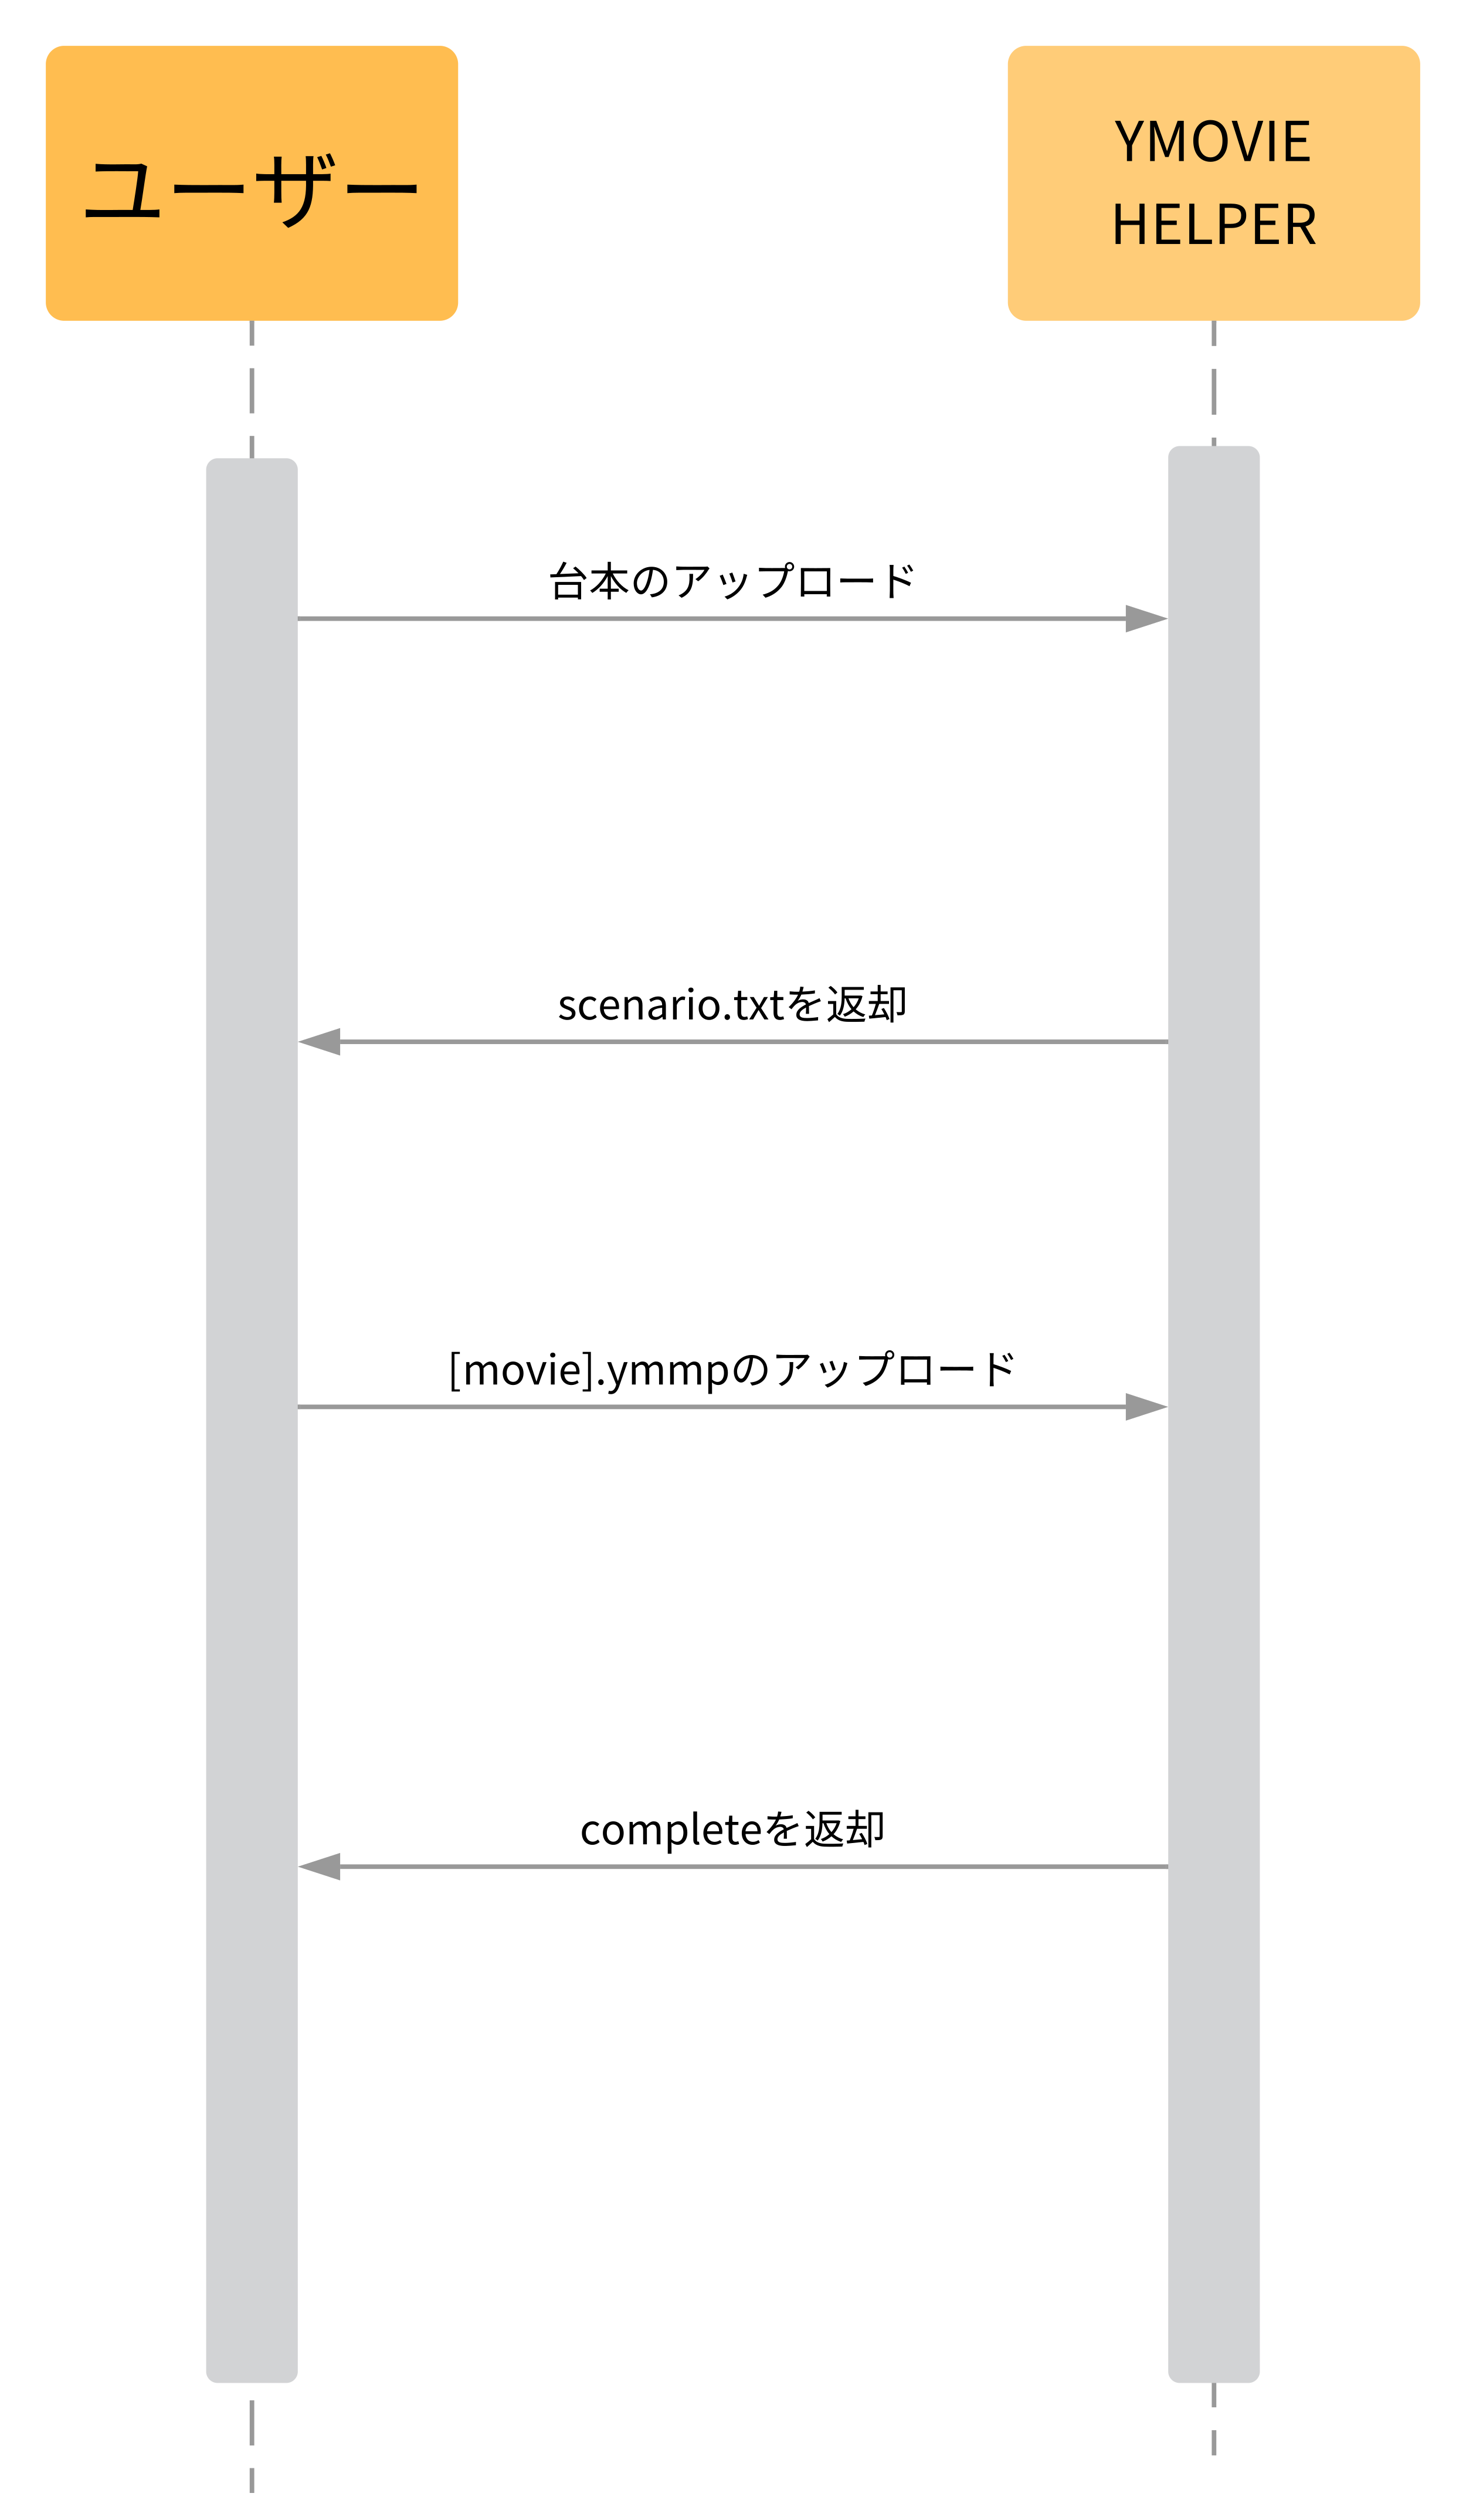 <svg xmlns="http://www.w3.org/2000/svg" xmlns:xlink="http://www.w3.org/1999/xlink" xmlns:lucid="lucid" width="640" height="1091"><g transform="translate(474.333 394.667)" lucid:page-tab-id="qQ57FBwDpF6."><path d="M-454.33-366.67a8 8 0 0 1 8-8h164a8 8 0 0 1 8 8v104a8 8 0 0 1-8 8h-164a8 8 0 0 1-8-8z" stroke="#000" stroke-opacity="0" stroke-width="2" fill="#ffbd50"/><use xlink:href="#a" transform="matrix(1,0,0,1,-454.333,-374.667) translate(14.444 77.022)"/><use xlink:href="#b" transform="matrix(1,0,0,1,-454.333,-374.667) translate(52.222 77.022)"/><use xlink:href="#c" transform="matrix(1,0,0,1,-454.333,-374.667) translate(90 77.022)"/><use xlink:href="#d" transform="matrix(1,0,0,1,-454.333,-374.667) translate(127.778 77.022)"/><path d="M-364.33-253.67v9.86m0 9.84v19.7m0 9.86v19.7m0 9.87v19.7m0 9.86v19.7m0 9.86V-96m0 9.85v19.7m0 9.87v19.7m0 9.86v19.7m0 9.86v19.7m0 9.86v19.7m0 9.87v19.7m0 9.86v19.7m0 9.86v19.7m0 9.85v19.7m0 9.87v19.7m0 9.86v19.7m0 9.86v19.7m0 9.86v19.7m0 9.87v19.7m0 9.86v19.7m0 9.86V377m0 9.85v19.7m0 9.87v19.7m0 9.86v19.7m0 9.86v19.7m0 9.86v19.7m0 9.87v19.7m0 9.86v19.7m0 9.86v19.7m0 9.85v19.7m0 9.87v19.7m0 9.86v9.85" stroke="#999" stroke-width="2" fill="none"/><path d="M-363.33-253.64h-2v-1.03h2z" stroke="#999" stroke-width=".05" fill="#999"/><path d="M-364.33 692.3v1.03" stroke="#999" stroke-width="2" fill="none"/><path d="M-384.33-189.67a5 5 0 0 1 5-5h30a5 5 0 0 1 5 5v830a5 5 0 0 1-5 5h-30a5 5 0 0 1-5-5z" stroke="#000" stroke-opacity="0" stroke-width="2" fill="#d2d3d5"/><path d="M-34.33-366.67a8 8 0 0 1 8-8h164a8 8 0 0 1 8 8v104a8 8 0 0 1-8 8h-164a8 8 0 0 1-8-8z" stroke="#000" stroke-opacity="0" stroke-width="2" fill="#ffcc78"/><use xlink:href="#e" transform="matrix(1,0,0,1,-34.333,-374.667) translate(46.721 50.306)"/><use xlink:href="#f" transform="matrix(1,0,0,1,-34.333,-374.667) translate(44.619 86.483)"/><path d="M55.67-253.67v10m0 10v20m0 9.98v20m0 10v20m0 10v19.98m0 10v19.98m0 10v20m0 10v19.98m0 10v20m0 9.98v20m0 10V56.2m0 10v20m0 9.98v20m0 10v19.98m0 10v20m0 10v19.98m0 10v19.98m0 10v20m0 10v19.98m0 10v20m0 9.98v20m0 10v19.98m0 10v20m0 9.98v20m0 10V476m0 10v20m0 10V536m0 10v19.98m0 10v20m0 10v19.98m0 10v20m0 9.98v10" stroke="#999" stroke-width="2" fill="none"/><path d="M56.67-253.64h-2v-1.03h2z" stroke="#999" stroke-width=".05" fill="#999"/><path d="M55.67 675.9v1.04" stroke="#999" stroke-width="2" fill="none"/><path d="M35.67-195a5 5 0 0 1 5-5h30a5 5 0 0 1 5 5v835.33a5 5 0 0 1-5 5h-30a5 5 0 0 1-5-5z" stroke="#000" stroke-opacity="0" stroke-width="2" fill="#d2d3d5"/><path d="M-343.33-124.67h360.5" stroke="#999" stroke-width="2" fill="none"/><path d="M-343.3-123.67h-1.03v-2h1.02z" stroke="#999" stroke-width=".05" fill="#999"/><path d="M32.43-124.67l-14.27 4.64v-9.27z" stroke="#999" stroke-width="2" fill="#999"/><use xlink:href="#g" transform="matrix(1,0,0,1,-235.333,-155.307) translate(0 20.88)"/><use xlink:href="#h" transform="matrix(1,0,0,1,-235.333,-155.307) translate(18 20.88)"/><use xlink:href="#i" transform="matrix(1,0,0,1,-235.333,-155.307) translate(36 20.88)"/><use xlink:href="#j" transform="matrix(1,0,0,1,-235.333,-155.307) translate(54 20.88)"/><use xlink:href="#k" transform="matrix(1,0,0,1,-235.333,-155.307) translate(72 20.88)"/><use xlink:href="#l" transform="matrix(1,0,0,1,-235.333,-155.307) translate(90 20.88)"/><use xlink:href="#m" transform="matrix(1,0,0,1,-235.333,-155.307) translate(108 20.88)"/><use xlink:href="#n" transform="matrix(1,0,0,1,-235.333,-155.307) translate(126 20.88)"/><use xlink:href="#o" transform="matrix(1,0,0,1,-235.333,-155.307) translate(144 20.88)"/><path d="M-325.83 60h360.5" stroke="#999" stroke-width="2" fill="none"/><path d="M-341.1 60l14.27-4.63v9.27z" stroke="#999" stroke-width="2" fill="#999"/><path d="M35.67 61h-1.03v-2h1.03z" stroke="#999" stroke-width=".05" fill="#999"/><g><use xlink:href="#p" transform="matrix(1,0,0,1,-230.878,29.36) translate(0 20.88)"/><use xlink:href="#q" transform="matrix(1,0,0,1,-230.878,29.36) translate(99.09 20.88)"/><use xlink:href="#r" transform="matrix(1,0,0,1,-230.878,29.36) translate(117.09 20.88)"/><use xlink:href="#s" transform="matrix(1,0,0,1,-230.878,29.36) translate(135.09 20.88)"/></g><path d="M-343.33 219.33h360.5" stroke="#999" stroke-width="2" fill="none"/><path d="M-343.3 220.33h-1.03v-2h1.02z" stroke="#999" stroke-width=".05" fill="#999"/><path d="M32.43 219.33l-14.27 4.64v-9.27z" stroke="#999" stroke-width="2" fill="#999"/><g><use xlink:href="#t" transform="matrix(1,0,0,1,-279.055,188.691) translate(0 20.88)"/><use xlink:href="#i" transform="matrix(1,0,0,1,-279.055,188.691) translate(123.444 20.88)"/><use xlink:href="#j" transform="matrix(1,0,0,1,-279.055,188.691) translate(141.444 20.88)"/><use xlink:href="#k" transform="matrix(1,0,0,1,-279.055,188.691) translate(159.444 20.88)"/><use xlink:href="#l" transform="matrix(1,0,0,1,-279.055,188.691) translate(177.444 20.88)"/><use xlink:href="#m" transform="matrix(1,0,0,1,-279.055,188.691) translate(195.444 20.88)"/><use xlink:href="#n" transform="matrix(1,0,0,1,-279.055,188.691) translate(213.444 20.88)"/><use xlink:href="#o" transform="matrix(1,0,0,1,-279.055,188.691) translate(231.444 20.88)"/></g><path d="M-325.83 420h360.5" stroke="#999" stroke-width="2" fill="none"/><path d="M-341.1 420l14.27-4.63v9.26z" stroke="#999" stroke-width="2" fill="#999"/><path d="M35.67 421h-1.03v-2h1.03z" stroke="#999" stroke-width=".05" fill="#999"/><g><use xlink:href="#u" transform="matrix(1,0,0,1,-221.212,389.36) translate(0 20.88)"/><use xlink:href="#q" transform="matrix(1,0,0,1,-221.212,389.36) translate(79.758 20.88)"/><use xlink:href="#r" transform="matrix(1,0,0,1,-221.212,389.36) translate(97.758 20.88)"/><use xlink:href="#s" transform="matrix(1,0,0,1,-221.212,389.36) translate(115.758 20.88)"/></g><defs><path d="M706-142c73-1 155 3 219-6v91c-246-9-506-2-758-4-28 0-57 1-88 4v-91c170 13 360 3 539 6 18-107 60-375 63-445-162 2-334-4-489 4v-89c144 13 310 3 463 6 20 0 50-4 62-8l67 31c-21 105-56 376-78 501" id="v"/><use transform="matrix(0.038,0,0,0.038,0,0)" xlink:href="#v" id="a"/><path d="M102-335v-98c214 10 463 3 687 5 50 0 86-3 108-5v98c-206-10-441-3-656-5-55 0-108 2-139 5" id="w"/><use transform="matrix(0.038,0,0,0.038,0,0)" xlink:href="#w" id="b"/><path d="M855-624l-49 17c-15-43-38-103-57-141l48-15c18 36 45 98 58 139zm-153 71c57 0 163 2 201-6v85c-38-4-147-3-201-3 4 287-48 434-286 541L349 0c193-67 281-178 272-477H337c1 75-2 188 4 252h-89c7-61 5-178 5-252-56-1-168 0-208 3v-86c37 8 151 8 208 7-1-59 3-155-5-201h89c-6 47-4 143-4 201h284c0-59 2-162-4-207h90c-7 44-5 148-5 207zm146-225l48-15c19 36 46 97 60 138l-49 16c-16-44-39-102-59-139" id="x"/><use transform="matrix(0.038,0,0,0.038,0,0)" xlink:href="#x" id="c"/><use transform="matrix(0.038,0,0,0.038,0,0)" xlink:href="#w" id="d"/><path d="M219 0v-285L-1-733h99c56 123 110 244 166 367h4c59-123 110-244 168-367h96L312-285V0h-93" id="y"/><path d="M100 0v-733h112c65 181 131 360 193 545h5c59-186 126-364 190-545h112V0h-87c2-212-8-425 12-622h-4C570-437 502-256 436-74h-62c-66-182-134-363-197-548h-4c18 198 9 411 11 622h-84" id="z"/><path d="M371 13C187 13 58-134 58-369s129-378 313-378 313 143 313 378S555 13 371 13zm0-81c131 0 218-118 218-301 0-184-87-297-218-297-132 0-218 113-218 297 0 183 86 301 218 301" id="A"/><path d="M235 0L1-733h97c64 212 127 426 190 639h4c63-213 125-426 189-639h94L342 0H235" id="B"/><path d="M100 0v-733h93V0h-93" id="C"/><path d="M100 0v-733h423v78H193v230h278v79H193v267h341V0H100" id="D"/><g id="e"><use transform="matrix(0.024,0,0,0.024,0,0)" xlink:href="#y"/><use transform="matrix(0.024,0,0,0.024,12.98,0)" xlink:href="#z"/><use transform="matrix(0.024,0,0,0.024,32.829,0)" xlink:href="#A"/><use transform="matrix(0.024,0,0,0.024,50.967,0)" xlink:href="#B"/><use transform="matrix(0.024,0,0,0.024,65.022,0)" xlink:href="#C"/><use transform="matrix(0.024,0,0,0.024,72.184,0)" xlink:href="#D"/></g><path d="M100 0v-733h93v307h342v-307h92V0h-92v-346H193V0h-93" id="E"/><path d="M100 0v-733h93v654h320V0H100" id="F"/><path d="M100 0v-733h209c165 0 275 55 275 215 0 155-110 227-270 227H193V0h-93zm93-366h109c129 0 190-47 190-152 0-106-65-140-194-140H193v292" id="G"/><path d="M193-658v272h123c115 0 178-46 178-141 0-97-63-131-178-131H193zM608 0H503L325-311H193V0h-93v-733h230c149 0 256 53 256 206 0 114-66 182-166 206" id="H"/><g id="f"><use transform="matrix(0.024,0,0,0.024,0,0)" xlink:href="#E"/><use transform="matrix(0.024,0,0,0.024,17.796,0)" xlink:href="#D"/><use transform="matrix(0.024,0,0,0.024,32.169,0)" xlink:href="#F"/><use transform="matrix(0.024,0,0,0.024,45.418,0)" xlink:href="#G"/><use transform="matrix(0.024,0,0,0.024,60.867,0)" xlink:href="#D"/><use transform="matrix(0.024,0,0,0.024,75.24,0)" xlink:href="#H"/></g><path d="M738-277H259v238h479v-238zM184 76v-423h633V74h-79V32H259v44h-75zm438-756l58-42c101 80 219 197 270 279l-64 49c-17-28-42-61-71-96-272 15-560 25-743 33l-5-74c44-1 95-3 150-5 59-89 127-212 166-304l82 28c-46 89-106 191-162 272 137-5 294-12 449-19-42-43-87-85-130-121" id="I"/><use transform="matrix(0.018,0,0,0.018,0,0)" xlink:href="#I" id="g"/><path d="M934-553H584c83 171 227 330 384 406-18 15-44 44-55 65-151-83-285-235-375-408v306h190v74H538V76h-77v-186H266v-74h195v-306C369-317 234-166 87-81c-11-18-36-46-53-60 152-79 297-241 381-412H68v-74h393v-209h77v209h396v74" id="J"/><use transform="matrix(0.018,0,0,0.018,0,0)" xlink:href="#J" id="h"/><path d="M271-140c44 0 99-66 150-233 25-82 44-176 55-267-190 24-306 187-306 320 0 125 58 180 101 180zm215 91c184-13 336-101 336-305 0-150-95-273-263-287-13 92-32 192-59 285C439-153 360-48 268-48 180-48 91-150 91-313c0-215 192-403 434-403 232 0 380 164 380 364C905-144 768-5 532 26" id="K"/><use transform="matrix(0.018,0,0,0.018,0,0)" xlink:href="#K" id="i"/><path d="M442-544h90c0 271-24 454-279 581l-73-60c27-9 61-25 89-44 174-110 184-270 173-477zm440-179l49 47c-7 10-20 25-27 36-40 68-135 197-249 276l-66-53c92-54 186-162 218-224-227 3-465-7-683 6v-90c215 17 460 4 688 8 19 0 55-3 70-6" id="L"/><use transform="matrix(0.018,0,0,0.018,0,0)" xlink:href="#L" id="j"/><path d="M483-576c17 40 66 172 79 216l-74 26c-11-45-57-172-78-217zM296 7c234-64 436-272 463-554l86 27c-36 132-72 252-157 357C596-46 474 32 362 75zm-45-533c20 43 72 174 91 226l-76 28c-15-52-69-190-89-225" id="M"/><use transform="matrix(0.018,0,0,0.018,0,0)" xlink:href="#M" id="k"/><path d="M871-652c36 0 66-30 66-66s-30-67-66-67c-37 0-66 31-66 67s29 66 66 66zm-741-39c200 12 425 4 634 5-22-76 35-145 107-145 62 0 112 51 112 113 0 74-71 131-150 106-22 112-70 272-151 380C590-115 471-22 288 35l-68-75c194-48 306-133 390-240 71-91 117-230 131-326-202 1-414-3-611 3v-88" id="N"/><use transform="matrix(0.018,0,0,0.018,0,0)" xlink:href="#N" id="l"/><path d="M776-604H229v475h547v-475zm84-81c-4 226-3 464 0 691h-86c0-7 1-30 1-57H229c1 26 1 50 2 57h-86c5-220 4-468 1-691 236 4 478 3 714 0" id="O"/><use transform="matrix(0.018,0,0,0.018,0,0)" xlink:href="#O" id="m"/><path d="M102-335v-98c214 10 463 3 687 5 50 0 86-3 108-5v98c-206-10-441-3-656-5-55 0-108 2-139 5" id="P"/><use transform="matrix(0.018,0,0,0.018,0,0)" xlink:href="#P" id="n"/><path d="M871-622l-56 28c-27-52-59-105-93-150l55-26c26 35 70 102 94 148zm-124 53l-57 26c-25-52-56-107-89-152l55-25c26 37 68 104 91 151zM395-761c-9 85-5 176-6 268 132 40 321 111 427 164l-35 85c-108-59-281-125-392-160 2 150-6 305 6 447h-96c13-222 2-468 6-700 0-28-2-73-8-104h98" id="Q"/><use transform="matrix(0.018,0,0,0.018,0,0)" xlink:href="#Q" id="o"/><path d="M234 13C157 13 83-19 31-62l45-60c47 38 96 64 161 64 72 0 107-38 107-85 0-55-64-80-124-103-76-28-162-65-162-157 0-86 69-154 187-154 67 0 126 28 169 61l-44 59c-38-28-76-48-125-48-68 0-99 36-99 78 0 52 59 71 120 94 79 30 166 62 166 165 0 88-70 161-198 161" id="R"/><path d="M306 13C162 13 51-91 51-271c0-181 123-286 262-286 71 0 120 30 159 64l-47 61c-32-29-65-49-109-49-98 0-170 85-170 210S214-63 314-63c50 0 94-23 128-54l39 61c-48 44-110 69-175 69" id="S"/><path d="M311 13C167 13 51-92 51-271c0-176 119-286 245-286 154-3 234 132 212 307H142c6 116 77 190 180 190 53 0 96-16 136-43l33 60c-48 31-106 56-180 56zM141-315h291c0-110-50-169-135-169-77 0-145 62-156 169" id="T"/><path d="M92 0v-543h75l8 78h3c52-51 108-92 182-92 114 0 166 74 166 213V0h-91v-332c0-102-31-145-103-145-56 0-94 28-149 83V0H92" id="U"/><path d="M217 13C126 13 58-43 58-141c0-118 103-177 334-203 0-70-23-137-112-137-63 0-120 29-163 58l-36-63c50-32 127-71 214-71 132 0 188 89 188 223V0h-75l-8-65h-3c-52 43-113 78-180 78zm26-73c53 0 96-25 149-72v-152c-183 22-245 67-245 137 0 62 42 87 96 87" id="V"/><path d="M92 0v-543h75l8 99h3c50-86 117-137 212-101l-17 80c-18-7-31-9-53-9-45 0-101 32-137 125V0H92" id="W"/><path d="M92 0v-543h91V0H92zm46-655c-36 0-63-25-63-59 0-37 27-59 63-59s63 22 63 59c0 34-27 59-63 59" id="X"/><path d="M303 13C170 13 51-91 51-271c0-181 119-286 252-286s252 105 252 286C555-91 436 13 303 13zm0-76c94 0 158-83 158-208s-64-210-158-210-157 85-157 210S209-63 303-63" id="Y"/><path d="M139 13c-36 0-66-28-66-69s30-71 66-71 66 30 66 71-30 69-66 69" id="Z"/><path d="M263 13c-116 0-155-72-155-181v-301H27v-69l85-5 11-152h76v152h147v74H199v303c0 67 21 105 84 105 19 0 44-7 62-14l18 68c-31 10-67 20-100 20" id="aa"/><path d="M15 0l179-283L29-543h98c43 70 84 140 127 210h4c39-71 77-140 116-210h95L304-274 483 0H383c-48-73-92-149-138-224h-5C197-151 154-74 111 0H15" id="ab"/><g id="p"><use transform="matrix(0.018,0,0,0.018,0,0)" xlink:href="#R"/><use transform="matrix(0.018,0,0,0.018,8.424,0)" xlink:href="#S"/><use transform="matrix(0.018,0,0,0.018,17.586,0)" xlink:href="#T"/><use transform="matrix(0.018,0,0,0.018,27.558,0)" xlink:href="#U"/><use transform="matrix(0.018,0,0,0.018,38.556,0)" xlink:href="#V"/><use transform="matrix(0.018,0,0,0.018,48.708,0)" xlink:href="#W"/><use transform="matrix(0.018,0,0,0.018,55.692,0)" xlink:href="#X"/><use transform="matrix(0.018,0,0,0.018,60.642,0)" xlink:href="#Y"/><use transform="matrix(0.018,0,0,0.018,71.55,0)" xlink:href="#Z"/><use transform="matrix(0.018,0,0,0.018,76.554,0)" xlink:href="#aa"/><use transform="matrix(0.018,0,0,0.018,83.34,0)" xlink:href="#ab"/><use transform="matrix(0.018,0,0,0.018,92.304,0)" xlink:href="#aa"/></g><path d="M878-441c-104 35-177 66-289 117 1 57 2 141 3 189h-77c3-38 4-102 4-154-92 50-156 101-156 166 0 78 77 89 179 89 77 0 183-9 270-24l-2 81C627 35 282 94 283-112c0-117 118-191 233-251-10-41-46-61-89-61-128 6-195 93-261 177l-68-51c126-122 191-224 228-302-66 0-130-1-204-6v-75c82 8 153 12 232 9 14-44 23-89 25-123l82 7c-7 28-16 69-30 114 101-5 209-14 303-30l-1 74c-98 15-220 24-328 28-22 51-53 106-89 152 87-54 243-58 268 53 102-48 174-74 262-119" id="ac"/><use transform="matrix(0.018,0,0,0.018,0,0)" xlink:href="#ac" id="q"/><path d="M798-512H548c29 82 70 155 124 216 54-60 97-132 126-216zm-320 0h-23c-3 134-26 303-117 422-11-13-43-35-60-41 97-125 106-298 106-427v-229h536v69H456v140h371c22-7 41 9 61 13-32 132-90 238-165 320 64 56 142 99 233 124-17 15-38 43-48 64-93-30-171-77-236-137-64 56-137 99-214 128-9-18-28-47-42-62 73-24 144-64 205-119-62-73-109-162-143-265zM279-653l-57 48c-31-49-99-118-161-164l55-44c62 45 132 111 163 160zm-28 208v319C300-52 389-19 509-14c109 4 333 1 451-7-9 18-21 53-25 76-109 4-316 6-426 2-133-5-226-40-290-118-45 42-92 85-142 128L37-7c45-31 96-74 142-115v-253H52v-70h199" id="ad"/><use transform="matrix(0.018,0,0,0.018,0,0)" xlink:href="#ad" id="r"/><path d="M346-252l61-25C462-192 521-81 542-9l-66 27c-7-22-16-48-28-76C306-43 159-29 53-18L42-91c22-1 47-3 74-5 33-78 71-191 95-280H43v-70h214v-165H83v-67h174v-159h71v159h169v67H328v165h203v70H294c-30 87-69 193-103 273 70-6 148-13 226-20-21-45-46-90-71-129zm568-525v584c-1 98-65 91-177 93-3-22-15-56-25-78 52 2 97 2 112 1 13 0 17-3 17-17v-513H639V76h-71v-853h346" id="ae"/><use transform="matrix(0.018,0,0,0.018,0,0)" xlink:href="#ae" id="s"/><path d="M105 170v-961h199v51H174v858h130v52H105" id="af"/><path d="M92 0v-543h75l8 79h3c47-52 104-93 169-93 83 0 128 40 150 104 56-61 113-104 179-104 112 0 165 74 165 213V0h-91v-332c0-102-32-145-101-145-42 0-86 27-137 83V0h-91v-332c0-102-32-145-101-145-41 0-87 27-137 83V0H92" id="ag"/><path d="M209 0L13-543h95c51 155 104 312 153 469h4c48-158 101-314 153-469h90L315 0H209" id="ah"/><path d="M34 170v-52h130v-858H34v-51h199v961H34" id="ai"/><path d="M303 45C261 172 181 266 37 223l18-73C155 188 210 96 231 1L13-543h95c55 152 111 298 163 454h5c45-155 95-303 143-454h89" id="aj"/><path d="M92 229v-772h75l8 62h3c49-40 110-76 173-76 140 0 216 110 216 277C567-22 349 94 181-50c3 91 2 185 2 279H92zm91-349C317-1 471-73 472-279c0-120-40-201-143-201-46 0-93 26-146 75v285" id="ak"/><g id="t"><use transform="matrix(0.018,0,0,0.018,0,0)" xlink:href="#af"/><use transform="matrix(0.018,0,0,0.018,6.606,0)" xlink:href="#ag"/><use transform="matrix(0.018,0,0,0.018,23.274,0)" xlink:href="#Y"/><use transform="matrix(0.018,0,0,0.018,34.182,0)" xlink:href="#ah"/><use transform="matrix(0.018,0,0,0.018,43.56,0)" xlink:href="#X"/><use transform="matrix(0.018,0,0,0.018,48.51,0)" xlink:href="#T"/><use transform="matrix(0.018,0,0,0.018,58.482,0)" xlink:href="#ai"/><use transform="matrix(0.018,0,0,0.018,64.566,0)" xlink:href="#Z"/><use transform="matrix(0.018,0,0,0.018,69.57,0)" xlink:href="#aj"/><use transform="matrix(0.018,0,0,0.018,78.948,0)" xlink:href="#ag"/><use transform="matrix(0.018,0,0,0.018,95.616,0)" xlink:href="#ag"/><use transform="matrix(0.018,0,0,0.018,112.284,0)" xlink:href="#ak"/></g><path d="M241 5C155 32 92-8 92-108v-688h91v694c3 37 15 43 45 37" id="al"/><g id="u"><use transform="matrix(0.018,0,0,0.018,0,0)" xlink:href="#S"/><use transform="matrix(0.018,0,0,0.018,9.162,0)" xlink:href="#Y"/><use transform="matrix(0.018,0,0,0.018,20.07,0)" xlink:href="#ag"/><use transform="matrix(0.018,0,0,0.018,36.738,0)" xlink:href="#ak"/><use transform="matrix(0.018,0,0,0.018,47.898,0)" xlink:href="#al"/><use transform="matrix(0.018,0,0,0.018,53.028,0)" xlink:href="#T"/><use transform="matrix(0.018,0,0,0.018,63,0)" xlink:href="#aa"/><use transform="matrix(0.018,0,0,0.018,69.786,0)" xlink:href="#T"/></g></defs></g></svg>